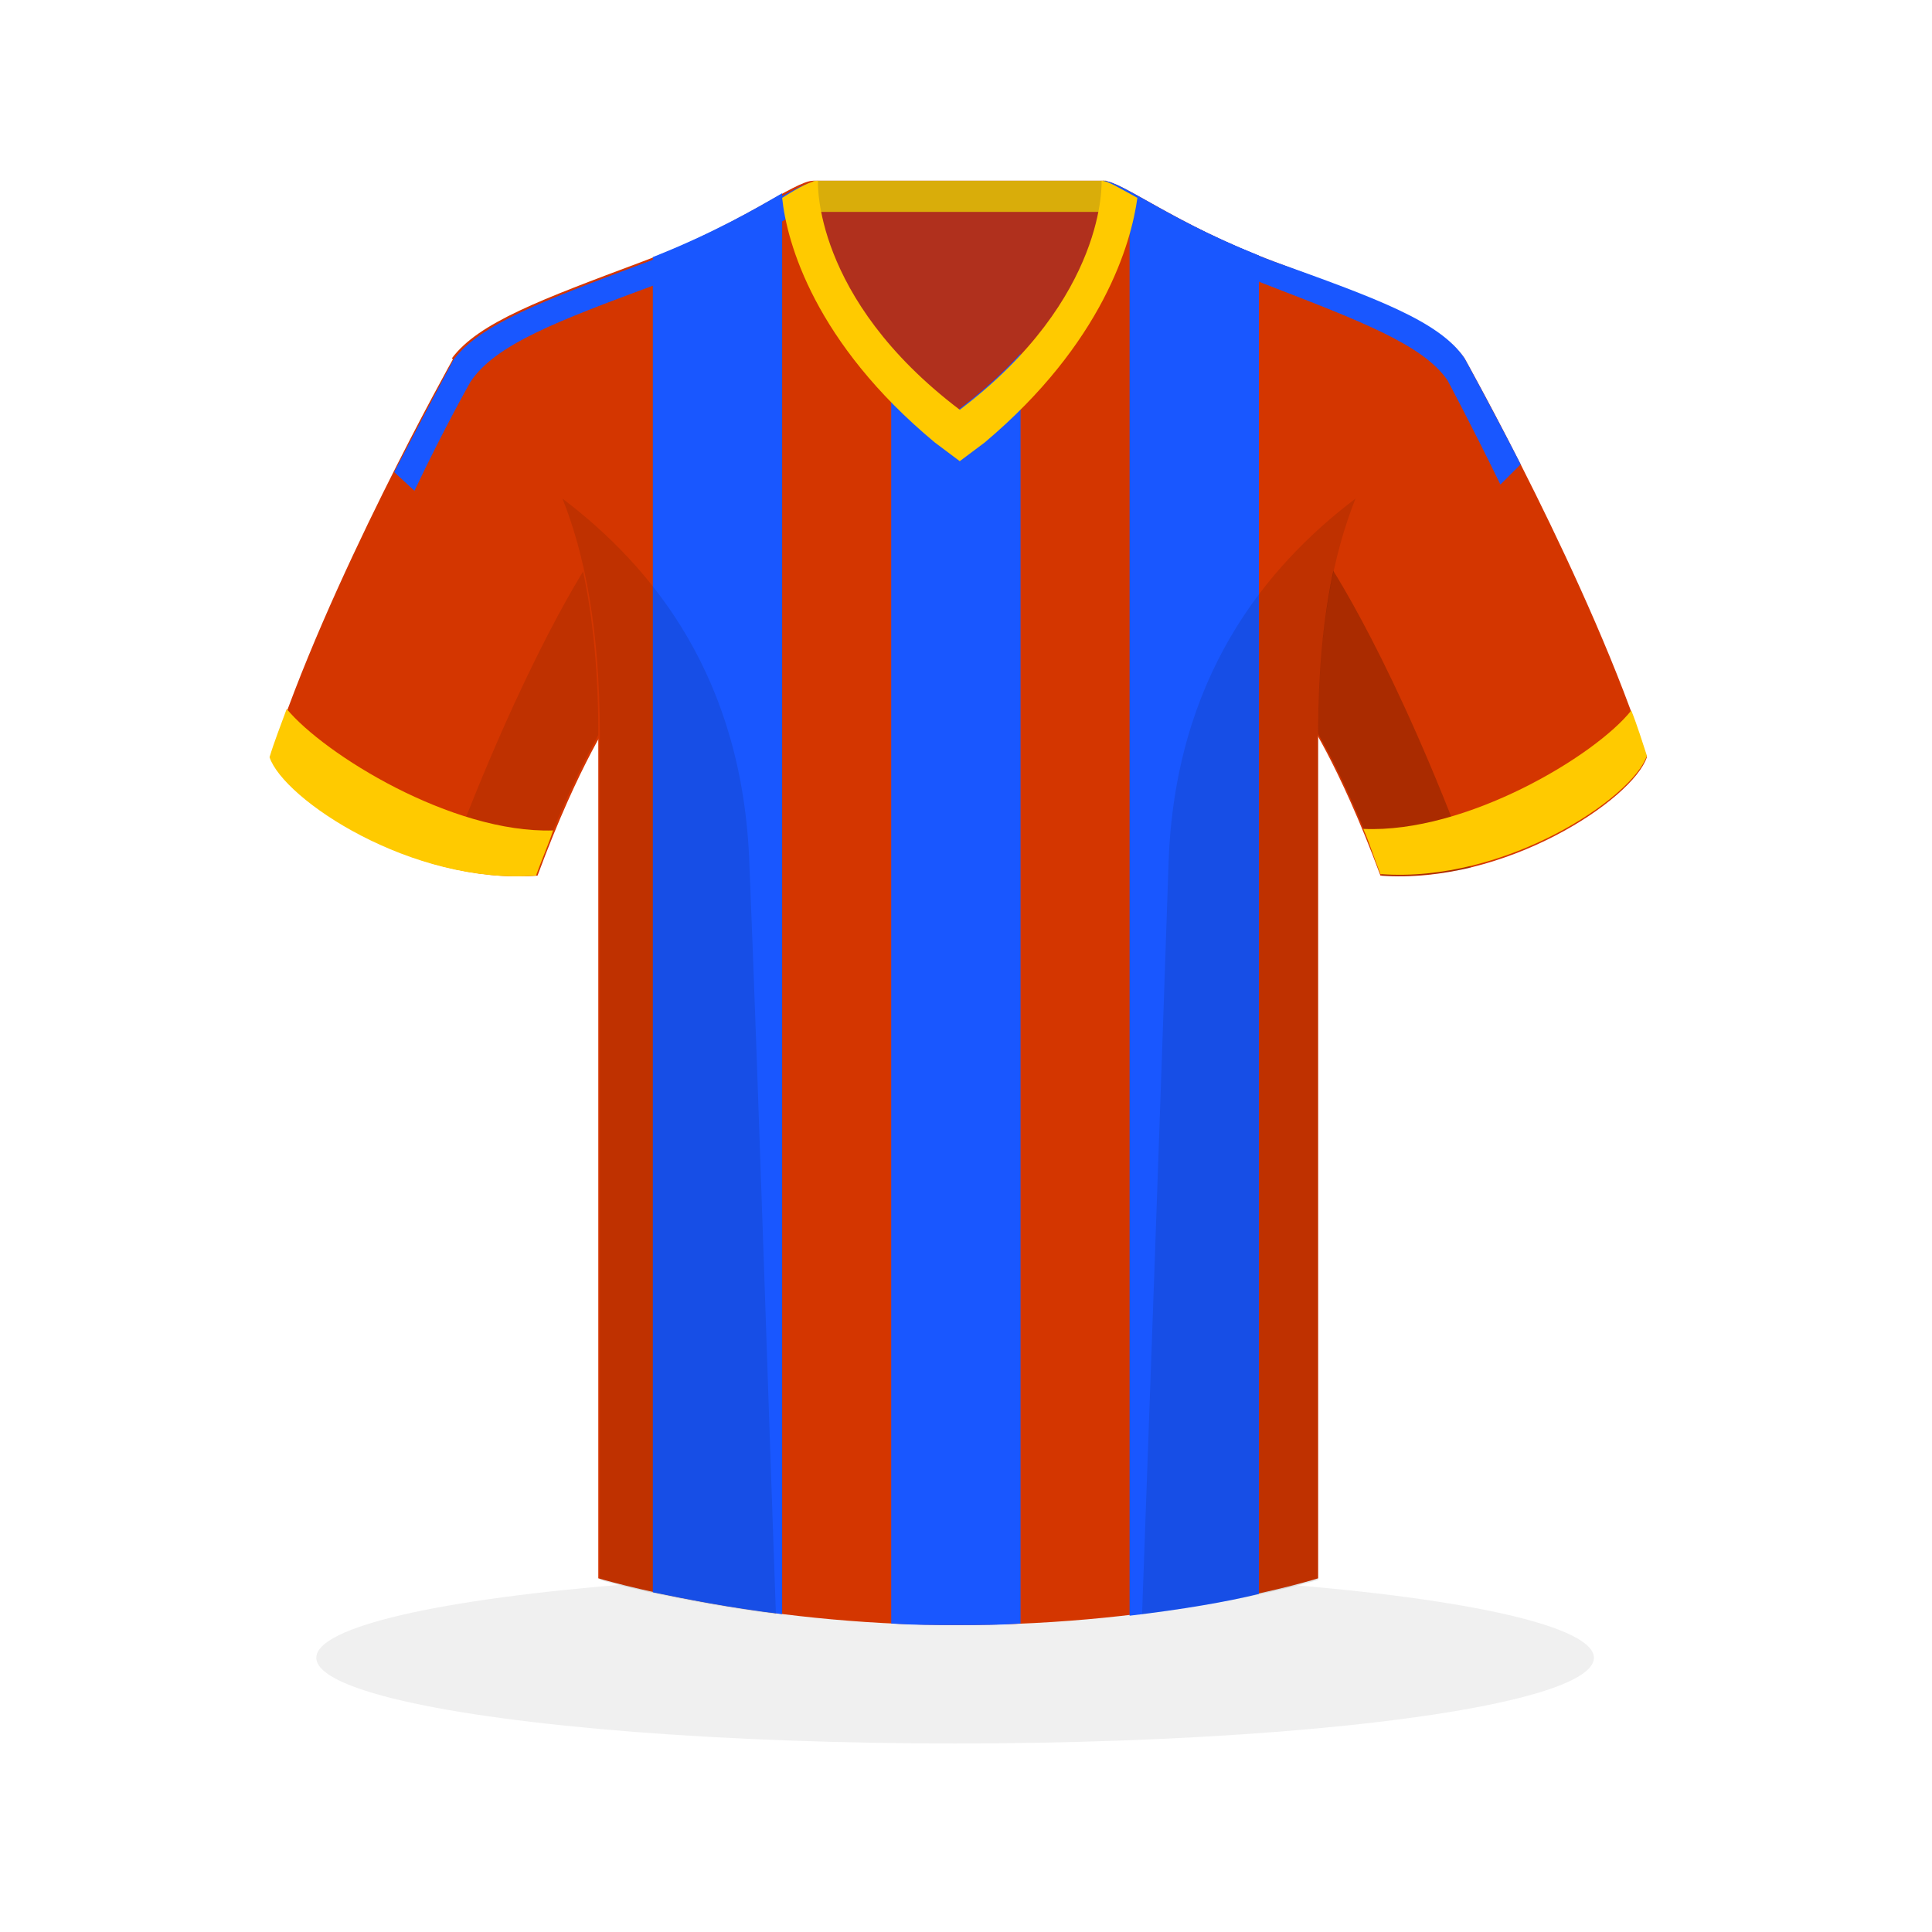 <?xml version="1.0" encoding="utf-8"?>
<!-- Generator: Adobe Illustrator 22.1.0, SVG Export Plug-In . SVG Version: 6.00 Build 0)  -->
<svg version="1.1" xmlns="http://www.w3.org/2000/svg" xmlns:xlink="http://www.w3.org/1999/xlink" x="0px" y="0px"
	 viewBox="0 0 124 124" style="enable-background:new 0 0 124 124;" xml:space="preserve">
<style type="text/css">
	.st0{fill:#D1D1D1;}
	.st1{opacity:6.000000e-02;}
	.st2{fill:#002041;}
	.st3{fill:#1C7F3D;}
	.st4{fill:#00306C;}
	.st5{opacity:0.2;}
	.st6{opacity:0.1;}
	.st7{fill:#439360;}
	.st8{clip-path:url(#XMLID_5_);fill:#1C7F3D;}
	.st9{clip-path:url(#XMLID_6_);fill:#1C7F3D;}
	.st10{clip-path:url(#XMLID_7_);fill:#1C7F3D;}
	.st11{fill:#6795B2;}
	.st12{fill:#A7A7A7;}
	.st13{fill:#7FADCE;}
	.st14{fill:#C6C6C6;}
	.st15{fill:#AD3131;}
	.st16{fill:#3D3D3D;}
	.st17{fill:#E03E3D;}
	.st18{fill:#333333;}
	.st19{fill:#CACBCD;}
	.st20{fill:#1E1850;}
	.st21{fill:#F3F4F4;}
	.st22{fill:#282162;}
	.st23{fill:#A13235;}
	.st24{fill:#C8C9CB;}
	.st25{fill:#C03D39;}
	.st26{fill:#E6E7E8;}
	.st27{fill:#203A67;}
	.st28{fill:#022543;}
	.st29{fill:#004075;}
	.st30{fill:#003154;}
	.st31{fill:#9D2926;}
	.st32{fill:#6C141A;}
	.st33{fill:#4A0002;}
	.st34{fill:#42A3BF;}
	.st35{fill:#882228;}
	.st36{fill:#304777;}
	.st37{fill:#C6C7C9;}
	.st38{fill:#3B568C;}
	.st39{fill:#5F0C12;}
	.st40{fill:#BB3231;}
	.st41{fill:#0B66A1;}
	.st42{fill:#A5A5A6;}
	.st43{fill:#007AC2;}
	.st44{fill:#D2A80A;}
	.st45{fill:#A22B28;}
	.st46{fill:#FFCA00;}
	.st47{fill:#AFB1B4;}
	.st48{fill:#231F20;}
	.st49{fill:#000005;}
	.st50{fill:#B0301D;}
	.st51{fill:#D9AD0A;}
	.st52{fill:#D43600;}
	.st53{fill:#1957FF;}
	.st54{fill:#083065;}
	.st55{fill:#0A488E;}
	.st56{fill:#0057AC;}
	.st57{fill:#FFFFFF;}
	.st58{fill:#C4C6C7;}
	.st59{fill:#4B9DD9;}
	.st60{fill:#A12C1F;}
	.st61{fill:#CC7C19;}
	.st62{fill:#F7951D;}
	.st63{fill:#D3D5D6;}
	.st64{fill:#388DA5;}
	.st65{fill:#B8BABC;}
</style>
<g id="Layer_2">
</g>
<g id="Layer_1">
	<ellipse class="st1" cx="61.3" cy="106.4" rx="41" ry="5.5"/>
	<g>
		<rect x="52.2" y="11.6" class="st50" width="18.8" height="18.3"/>
		<rect x="52.2" y="11.6" class="st51" width="18.8" height="2"/>
		<path class="st52" d="M29.1,23c0,0-8.2,14.6-11.7,25.6c0.9,2.7,9.1,8.2,17.1,7.6c2.7-7.3,4.9-10.4,4.9-10.4S39.9,26.8,29.1,23z"/>
		<path class="st52" d="M94,23c0,0,8.2,14.6,11.7,25.6c-0.9,2.7-9.1,8.2-17.1,7.6c-2.7-7.3-4.9-10.4-4.9-10.4S83.2,26.8,94,23z"/>
		<g class="st5">
			<path d="M84.9,35.6c-1.3,5.3-1.1,10.2-1.1,10.2s2.2,3.1,4.9,10.4c1.9,0.1,3.8-0.1,5.7-0.5C89.5,42.5,85.4,36.3,84.9,35.6z"/>
		</g>
		<g class="st6">
			<path d="M38.2,35.5c-0.4,0.5-4.5,6.7-9.5,20.1c1.8,0.4,3.8,0.7,5.7,0.5c2.7-7.3,4.9-10.4,4.9-10.4S39.5,40.9,38.2,35.5z"/>
		</g>
		<path class="st52" d="M81.8,16.8c-6.4-2.4-9.8-5.2-11-5.2c0,0,0.4,7.5-9.3,14.7c-9.7-7.2-9.3-14.7-9.3-14.7c-1.2,0-4.6,2.8-11,5.2
			c-6.4,2.4-10.5,3.9-12.2,6.2c2.2,1.8,9.4,5.8,9.4,24.1c0,18.3,0,54.2,0,54.2s10,3,23,3c13.8,0,23.2-3,23.2-3s0-36,0-54.2
			c0-18.3,7.1-22.3,9.4-24.1C92.4,20.7,88.2,19.2,81.8,16.8z"/>
	</g>
	<g>
		<path class="st53" d="M41.9,102.2c2,0.4,4.9,1,8.3,1.4V12.4c-1.7,1-4.5,2.6-8.3,4.1V102.2z"/>
		<path class="st53" d="M65.5,104.2V22.7c-1.1,1.2-2.4,2.4-4,3.6c-1.8-1.3-3.2-2.6-4.3-3.9v81.8c1.4,0.1,2.8,0.1,4.3,0.1
			C62.9,104.3,64.2,104.3,65.5,104.2z"/>
		<path class="st53" d="M80.8,16.4c-4-1.6-6.7-3.2-8.3-4.1v91.4c3.4-0.4,6.3-0.9,8.3-1.4V16.4z"/>
	</g>
	<g>
		<path class="st46" d="M18.4,45.5c-0.4,1.1-0.8,2.1-1.1,3.1c0.9,2.7,9.1,8.2,17.1,7.6c0.4-1.1,0.8-2,1.1-2.9
			C29,53.5,20.8,48.4,18.4,45.5z"/>
	</g>
	<g>
		<path class="st46" d="M104.7,45.6c-2.3,2.9-10.6,7.9-17.2,7.6c0.4,0.9,0.7,1.9,1.1,2.9c8,0.6,16.2-4.9,17.1-7.6
			C105.4,47.6,105.1,46.6,104.7,45.6z"/>
	</g>
	<g class="st6">
		<g>
			<path d="M75,55.4c-0.5,14.9-1.3,37.2-1.7,48.2c7-0.9,11.3-2.2,11.3-2.2s0-36,0-54.2c0-6.9,1-11.7,2.4-15.2
				C81.2,36.4,75.4,43.5,75,55.4z"/>
		</g>
		<g>
			<path d="M49.8,103.6c-0.4-11-1.1-33.3-1.7-48.1c-0.4-12-6.2-19.1-12-23.5c1.4,3.5,2.4,8.3,2.4,15.2c0,18.3,0,54.2,0,54.2
				S42.9,102.7,49.8,103.6z"/>
		</g>
	</g>
	<path class="st53" d="M26.6,31.5c2-4.2,3.6-7,3.6-7c1.6-2.4,5.6-3.9,11.8-6.2c5.9-2.3,9.1-4.9,10.4-5.2c-0.1-0.9-0.1-1.4-0.1-1.4
		c-1.2,0-4.6,2.8-11,5.2c-6.4,2.4-10.5,3.9-12.2,6.2c0,0-1.6,3-3.8,7.2L26.6,31.5z"/>
	<path class="st53" d="M81.1,18.2c6.2,2.4,10.2,3.9,11.8,6.2c0,0,1.5,2.8,3.4,6.7l1.3-1.3C95.6,25.9,94,23,94,23
		c-1.6-2.4-5.8-3.9-12.2-6.2c-6.4-2.4-9.8-5.2-11-5.2c0,0,0,0.5-0.1,1.4C72,13.3,75.3,15.9,81.1,18.2z"/>
	<path class="st46" d="M60,28.4l1.6,1.2l1.6-1.2c7.6-6.4,9.4-12.8,9.8-15.7c-1.1-0.6-1.9-1.1-2.3-1.1c0,0,0.4,7.5-9.1,14.7
		c-9.5-7.2-9.1-14.7-9.1-14.7c-0.4,0-1.2,0.4-2.3,1.1C50.5,15.6,52.3,22,60,28.4z"/>
</g>
</svg>
